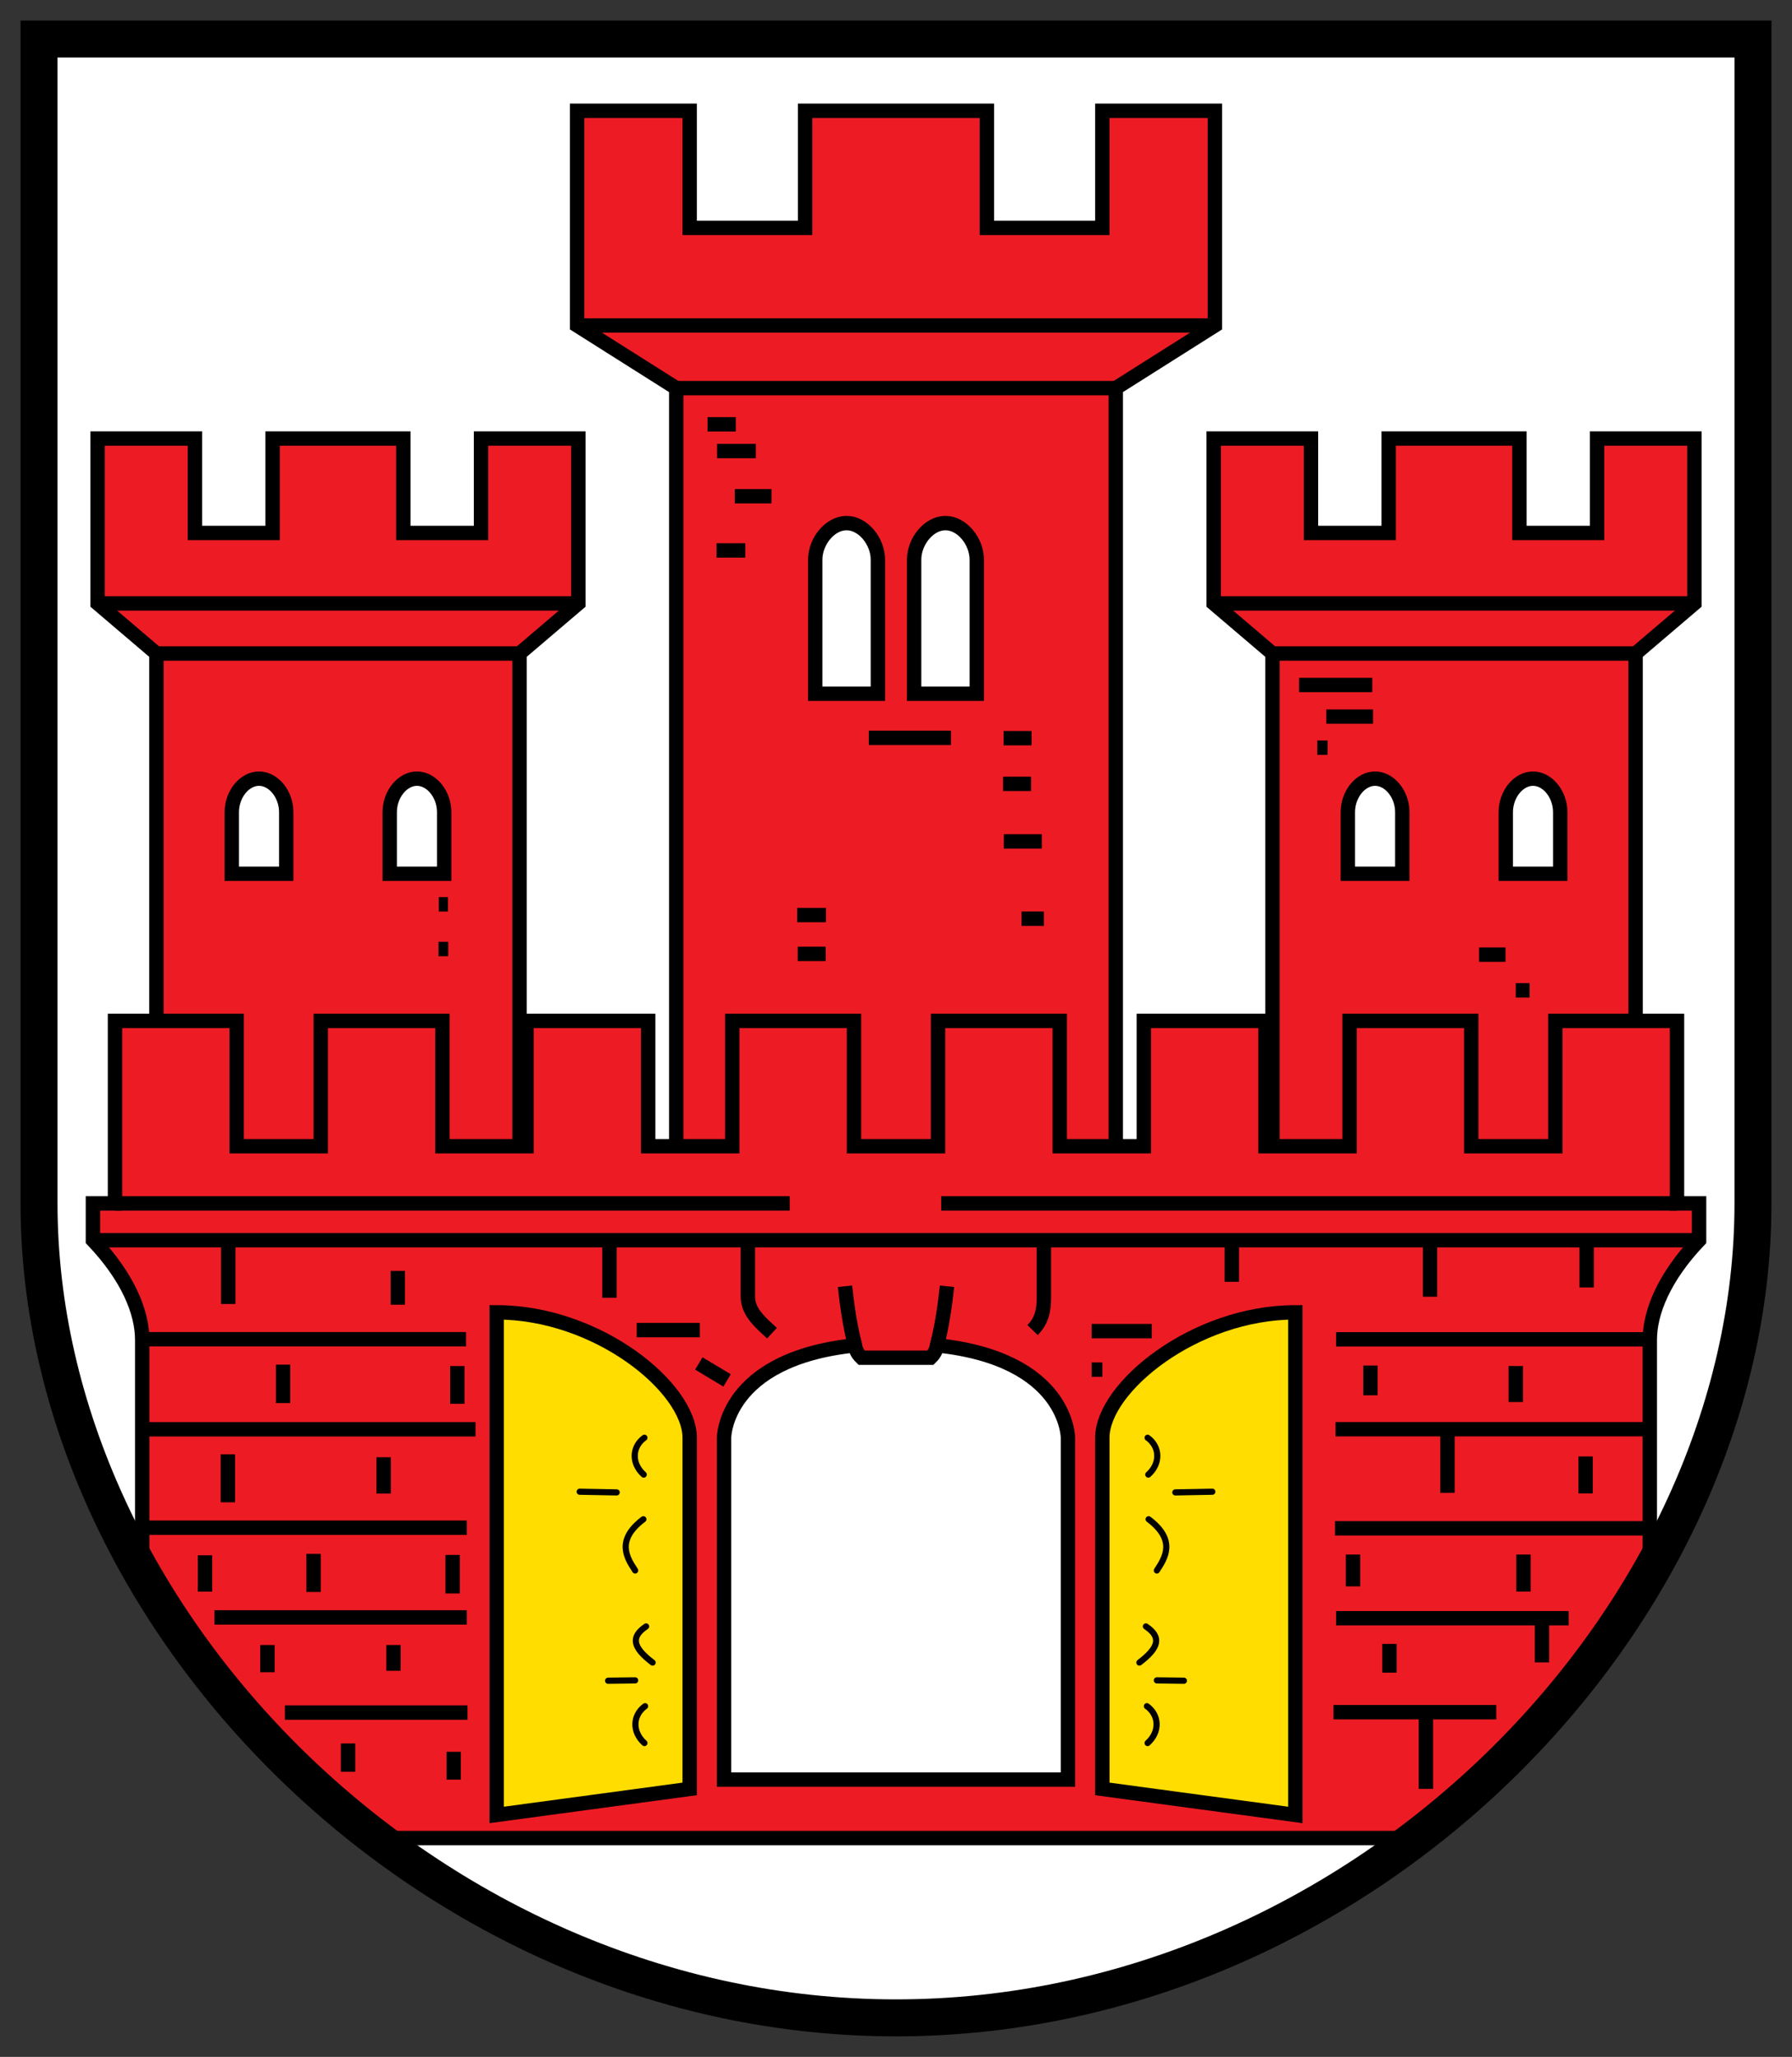 <?xml version="1.0" encoding="UTF-8" standalone="no"?>
<svg
   inkscape:version="1.1.1 (3bf5ae0d25, 2021-09-20)"
   sodipodi:docname="CoA Weilheim i.OB.svg"
   id="svg2130"
   version="1.1"
   viewBox="0 0 436.235 500.599"
   height="500.599"
   width="436.235"
   xmlns:inkscape="http://www.inkscape.org/namespaces/inkscape"
   xmlns:sodipodi="http://sodipodi.sourceforge.net/DTD/sodipodi-0.dtd"
   xmlns="http://www.w3.org/2000/svg"
   xmlns:svg="http://www.w3.org/2000/svg">
  <rect x="0" y="0" width="436.235" height="500.599" fill="#333333" stroke="none"/>
  <defs
     id="defs2124" />
  <sodipodi:namedview
     inkscape:pagecheckerboard="false"
     fit-margin-bottom="5"
     fit-margin-right="5"
     fit-margin-left="5"
     fit-margin-top="5"
     lock-margins="true"
     units="px"
     inkscape:snap-smooth-nodes="true"
     inkscape:snap-object-midpoints="true"
     inkscape:window-maximized="1"
     inkscape:window-y="-11"
     inkscape:window-x="-11"
     inkscape:window-height="1506"
     inkscape:window-width="2560"
     showgrid="false"
     inkscape:document-rotation="0"
     inkscape:current-layer="layer1"
     inkscape:document-units="px"
     inkscape:cy="250.66667"
     inkscape:cx="218.33333"
     inkscape:zoom="1.5"
     inkscape:pageshadow="2"
     inkscape:pageopacity="0"
     borderopacity="1.0"
     bordercolor="#666666"
     pagecolor="#333333"
     id="base"
     showguides="true"
     inkscape:guide-bbox="true"
     inkscape:snap-intersection-paths="true"
     inkscape:object-paths="true"
     inkscape:snap-grids="false"
     inkscape:snap-global="true"
     inkscape:lockguides="false"
     guidecolor="#00ffff"
     guideopacity="0.498"
     inkscape:snap-midpoints="true" />
  <g
     id="layer1"
     inkscape:groupmode="layer"
     inkscape:label="weilheim_iOB"
     transform="translate(-65.882,-46.538)">
    <g
       id="g24731"
       inkscape:label="coa">
      <path
         style="opacity:1;fill:#ffffff;fill-opacity:1;stroke:none;stroke-width:9;stroke-linecap:butt;stroke-linejoin:miter;stroke-miterlimit:4;stroke-dasharray:none"
         d="M 75.382,56.038 V 339.411 c 0,100.958 95.132,198.226 208.618,198.226 113.486,0 208.618,-97.268 208.618,-198.226 V 56.038 Z"
         id="path2804"
         sodipodi:nodetypes="cszscc"
         inkscape:label="coa-0" />
      <g
         id="g24717"
         inkscape:label="castle">
        <g
           id="g19222"
           inkscape:label="towers">
          <path
             id="path17452"
             style="opacity:1;fill:#ed1c24;fill-opacity:1;stroke:#000000;stroke-width:3.5;stroke-linecap:butt;stroke-linejoin:miter;stroke-miterlimit:4;stroke-dasharray:none"
             d="m 206.375,73.5 v 52.25 L 230.5,141 v 198.412 h 107 V 141 l 24.125,-15.25 V 73.5 H 334.227 V 102 H 306.125 V 73.5 h -44.25 V 102 H 233.773 V 73.5 Z m 65.59,100.344 c 4.066,0 7.623,4.484 7.623,8.883 V 215.375 H 264.342 v -32.648 c 0,-4.399 3.557,-8.883 7.623,-8.883 z m 24.07,0 c 4.066,0 7.623,4.484 7.623,8.883 V 215.375 h -15.246 v -32.648 c 0,-4.399 3.557,-8.883 7.623,-8.883 z m -89.367,-20.578 v 40.129 L 192.35,205.592 V 339.412 H 103.961 V 205.592 L 89.643,193.395 v -40.129 h 23.688 v 22.98 h 18.916 v -22.98 h 31.818 v 22.98 h 18.916 v -22.98 z m -39.287,82.775 c -3.536,0 -6.631,3.777 -6.631,8.176 v 14.971 h 13.26 v -14.971 c 0,-4.399 -3.093,-8.176 -6.629,-8.176 z m -38.449,0 c -3.536,0 -6.629,3.777 -6.629,8.176 v 14.971 h 13.258 v -14.971 c 0,-4.399 -3.093,-8.176 -6.629,-8.176 z m 232.4,-82.775 v 40.129 l 14.318,12.197 v 133.82 h 88.389 V 205.592 l 14.318,-12.197 v -40.129 h -23.688 v 22.98 h -18.916 v -22.98 h -31.818 v 22.98 h -18.916 v -22.98 z m 39.287,82.775 c 3.536,0 6.631,3.777 6.631,8.176 v 14.971 h -13.26 v -14.971 c 0,-4.399 3.093,-8.176 6.629,-8.176 z m 38.449,0 c 3.536,0 6.629,3.777 6.629,8.176 v 14.971 h -13.258 v -14.971 c 0,-4.399 3.093,-8.176 6.629,-8.176 z"
             inkscape:label="towers-0" />
          <path
             id="path18859"
             style="opacity:1;fill:none;fill-opacity:1;stroke:#000000;stroke-width:3.5;stroke-linecap:butt;stroke-linejoin:miter;stroke-miterlimit:4;stroke-dasharray:none"
             d="m 260.062,278.688 h 6.812 m -6.938,-9.438 h 7 m 47.625,0.875 H 320 m -9.75,-18.812 h 9.25 m -9.438,-14 h 6.812 m -6.688,-11.125 H 317 m -39.625,-0.062 h 20 M 240.312,180.5 h 7 M 244.75,167.312 h 8.938 m -13.25,-11 h 9.438 m -11.75,-6.5 H 245 m -14.5,-8.813 h 107 m -131.125,-15.25 h 155.25 m 73.25,161.813 h 3.375 m -12.312,-8.688 h 6.438 M 386.562,228.5 h 2.5 m 11.062,-7.562 H 388.75 M 399.938,213.25 H 382.125 m -209.5,64.25 H 175 m -2.312,-10.875 h 2.25 m 17.413,-61.034 H 103.96 M 89.643,193.394 H 206.668 m 168.982,12.198 h 88.39 m -102.708,-12.198 h 117.026"
             inkscape:label="towers-c" />
        </g>
        <g
           id="g14779"
           inkscape:label="wall"
           style="stroke:#000000">
          <path
             id="path3248"
             style="opacity:1;fill:#ed1c24;fill-opacity:1;stroke:#000000;stroke-width:3.5;stroke-linecap:butt;stroke-linejoin:miter;stroke-miterlimit:4;stroke-dasharray:none"
             inkscape:label="wall-0"
             d="m 93.875,295 v 44.412 H 88.5 v 8.963 c 8.562,9.008 12,17.553 12,24.25 v 56.752 c 14.152,24.615 33.692,46.739 57.004,64.498 H 410.496 C 433.808,476.116 453.348,453.992 467.5,429.377 V 372.625 c 0,-6.697 3.438,-15.242 12,-24.25 v -8.963 h -5.375 V 295 H 444.5 v 30.5 H 424.035 V 295 h -29.625 v 30.5 H 373.947 V 295 h -29.625 v 30.5 H 323.857 V 295 h -29.625 v 30.5 H 273.768 V 295 h -29.625 v 30.5 H 223.678 V 295 h -29.625 v 30.5 H 173.59 V 295 h -29.625 v 30.5 H 123.5 V 295 Z m 180.121,78.963 c 0.223,0.933 0.419,1.859 1.615,3.008 h 16.777 c 1.196,-1.149 1.392,-2.075 1.615,-3.008 31.854,3.334 31.854,22.488 31.854,22.488 v 83.203 h -83.715 v -83.203 c 0,0 -8.8e-4,-19.155 31.854,-22.488 z" />
          <path
             id="path14436"
             style="opacity:1;fill:none;fill-opacity:1;stroke:#000000;stroke-width:3.5;stroke-linecap:butt;stroke-linejoin:miter;stroke-miterlimit:4;stroke-dasharray:none"
             d="m 214.253,348.375 v 14.017 M 121.446,348.375 v 15.52 m 41.277,-8.043 v 8.22 m 14.496,14.938 v 9.192 m -42.426,-9.546 v 9.369 M 121.357,400.488 v 11.667 m 37.919,-10.96 v 8.839 m 16.794,14.938 v 9.369 m -33.853,-9.634 v 9.281 m -26.428,-8.927 v 8.839 m 15.203,12.993 v 6.629 m 30.671,-6.629 v 6.276 m 14.672,26.487 v -6.776 m -25.721,4.861 v -6.894 m 29.08,-7.513 h -44.459 m 44.283,-23.158 h -61.43 m 61.43,-21.832 H 100.5 m 81.138,-23.953 H 100.5 M 179.34,372.469 H 100.499 M 247.938,348.375 v 13.75 c 0,3.803 3.214,6.405 5.875,8.875 M 320,348.375 v 14 c 0,3.553 -0.705,5.758 -2.75,7.875 m -96.375,0 h 15.375 m -0.25,8.125 6.875,4.125 m 91.351,-2.625 H 331.625 M 346.25,370.5 H 331.625 M 365.75,348.375 V 358.5 M 414,348.375 v 13.75 m 38.125,-13.75 v 11.5 M 434.875,379 v 8.75 M 399.5,378.875 v 7.25 m 18.75,8.25 v 15.5 M 451.875,401 v 9 m -56.625,14.875 v 7.75 m 41.5,-7.75 v 9 m 4.5,6.5 v 10.75 m -37.125,-4.5 v 7 M 413,481.917 V 463.25 m -22.5,0 h 39.625 m -39,-22.875 H 447.75 M 390.875,418.5 h 76.625 M 391,394.375 h 76.5 M 391.125,372.5 h 76.375 M 93.875,339.411 h 164.25 M 479.5,348.375 H 88.5 M 295,339.411 H 474.125 M 273.996,373.962 c -1.212,-4.868 -1.917,-9.683 -2.413,-14.379 m 22.421,14.379 c 1.212,-4.868 1.917,-9.683 2.413,-14.379"
             inkscape:label="wall-c" />
        </g>
        <g
           id="g14520"
           inkscape:label="wings"
           style="opacity:1;fill:none;fill-opacity:1;stroke:#000000">
          <path
             id="path12742"
             style="opacity:1;fill:#ffdd00;fill-opacity:1;stroke:#000000;stroke-width:3.5;stroke-linecap:butt;stroke-linejoin:miter;stroke-miterlimit:4;stroke-dasharray:none"
             d="m 186.786,488.25 46.988,-6.333 v -85.465 c 0,-12.161 -22.4,-30.523 -46.988,-30.523 z m 194.428,0 -46.988,-6.333 v -85.465 c 0,-12.161 22.4,-30.523 46.988,-30.523 z"
             inkscape:label="wings-0" />
          <path
             id="path12744"
             style="opacity:1;fill:none;fill-opacity:1;stroke:#000000;stroke-width:1.5;stroke-linecap:round;stroke-linejoin:miter;stroke-miterlimit:4;stroke-dasharray:none"
             inkscape:label="wings-c"
             d="m 223.167,442.368 c -3.839,2.588 -3.211,5.152 1.583,8.799 m -1.833,10.618 c -3.006,2.172 -3.211,6.235 -0.167,8.965 m -2.25,-15.25 -6.583,0.083 m 8.583,-39.299 c -6.826,5.159 -3.95,9.474 -2,12.465 m 2.25,-32.299 c -3.006,2.172 -3.211,6.235 -0.167,8.965 M 216,409.75 l -9,-0.167 m 137.833,32.785 c 3.839,2.588 3.211,5.152 -1.583,8.799 m 1.833,10.618 c 3.006,2.172 3.211,6.235 0.167,8.965 m 2.25,-15.25 6.583,0.083 m -8.583,-39.299 c 6.826,5.159 3.95,9.474 2,12.465 M 345.25,396.451 c 3.006,2.172 3.211,6.235 0.167,8.965 M 352,409.75 l 9,-0.167" />
        </g>
      </g>
      <path
         style="opacity:1;fill:none;fill-opacity:1;stroke:#000000;stroke-width:9;stroke-linecap:butt;stroke-linejoin:miter;stroke-miterlimit:4;stroke-dasharray:none"
         d="M 75.382,56.038 V 339.411 c 0,100.958 95.132,198.226 208.618,198.226 113.486,0 208.618,-97.268 208.618,-198.226 V 56.038 Z"
         id="path19351"
         sodipodi:nodetypes="cszscc"
         inkscape:label="coa-f" />
    </g>
  </g>
</svg>
